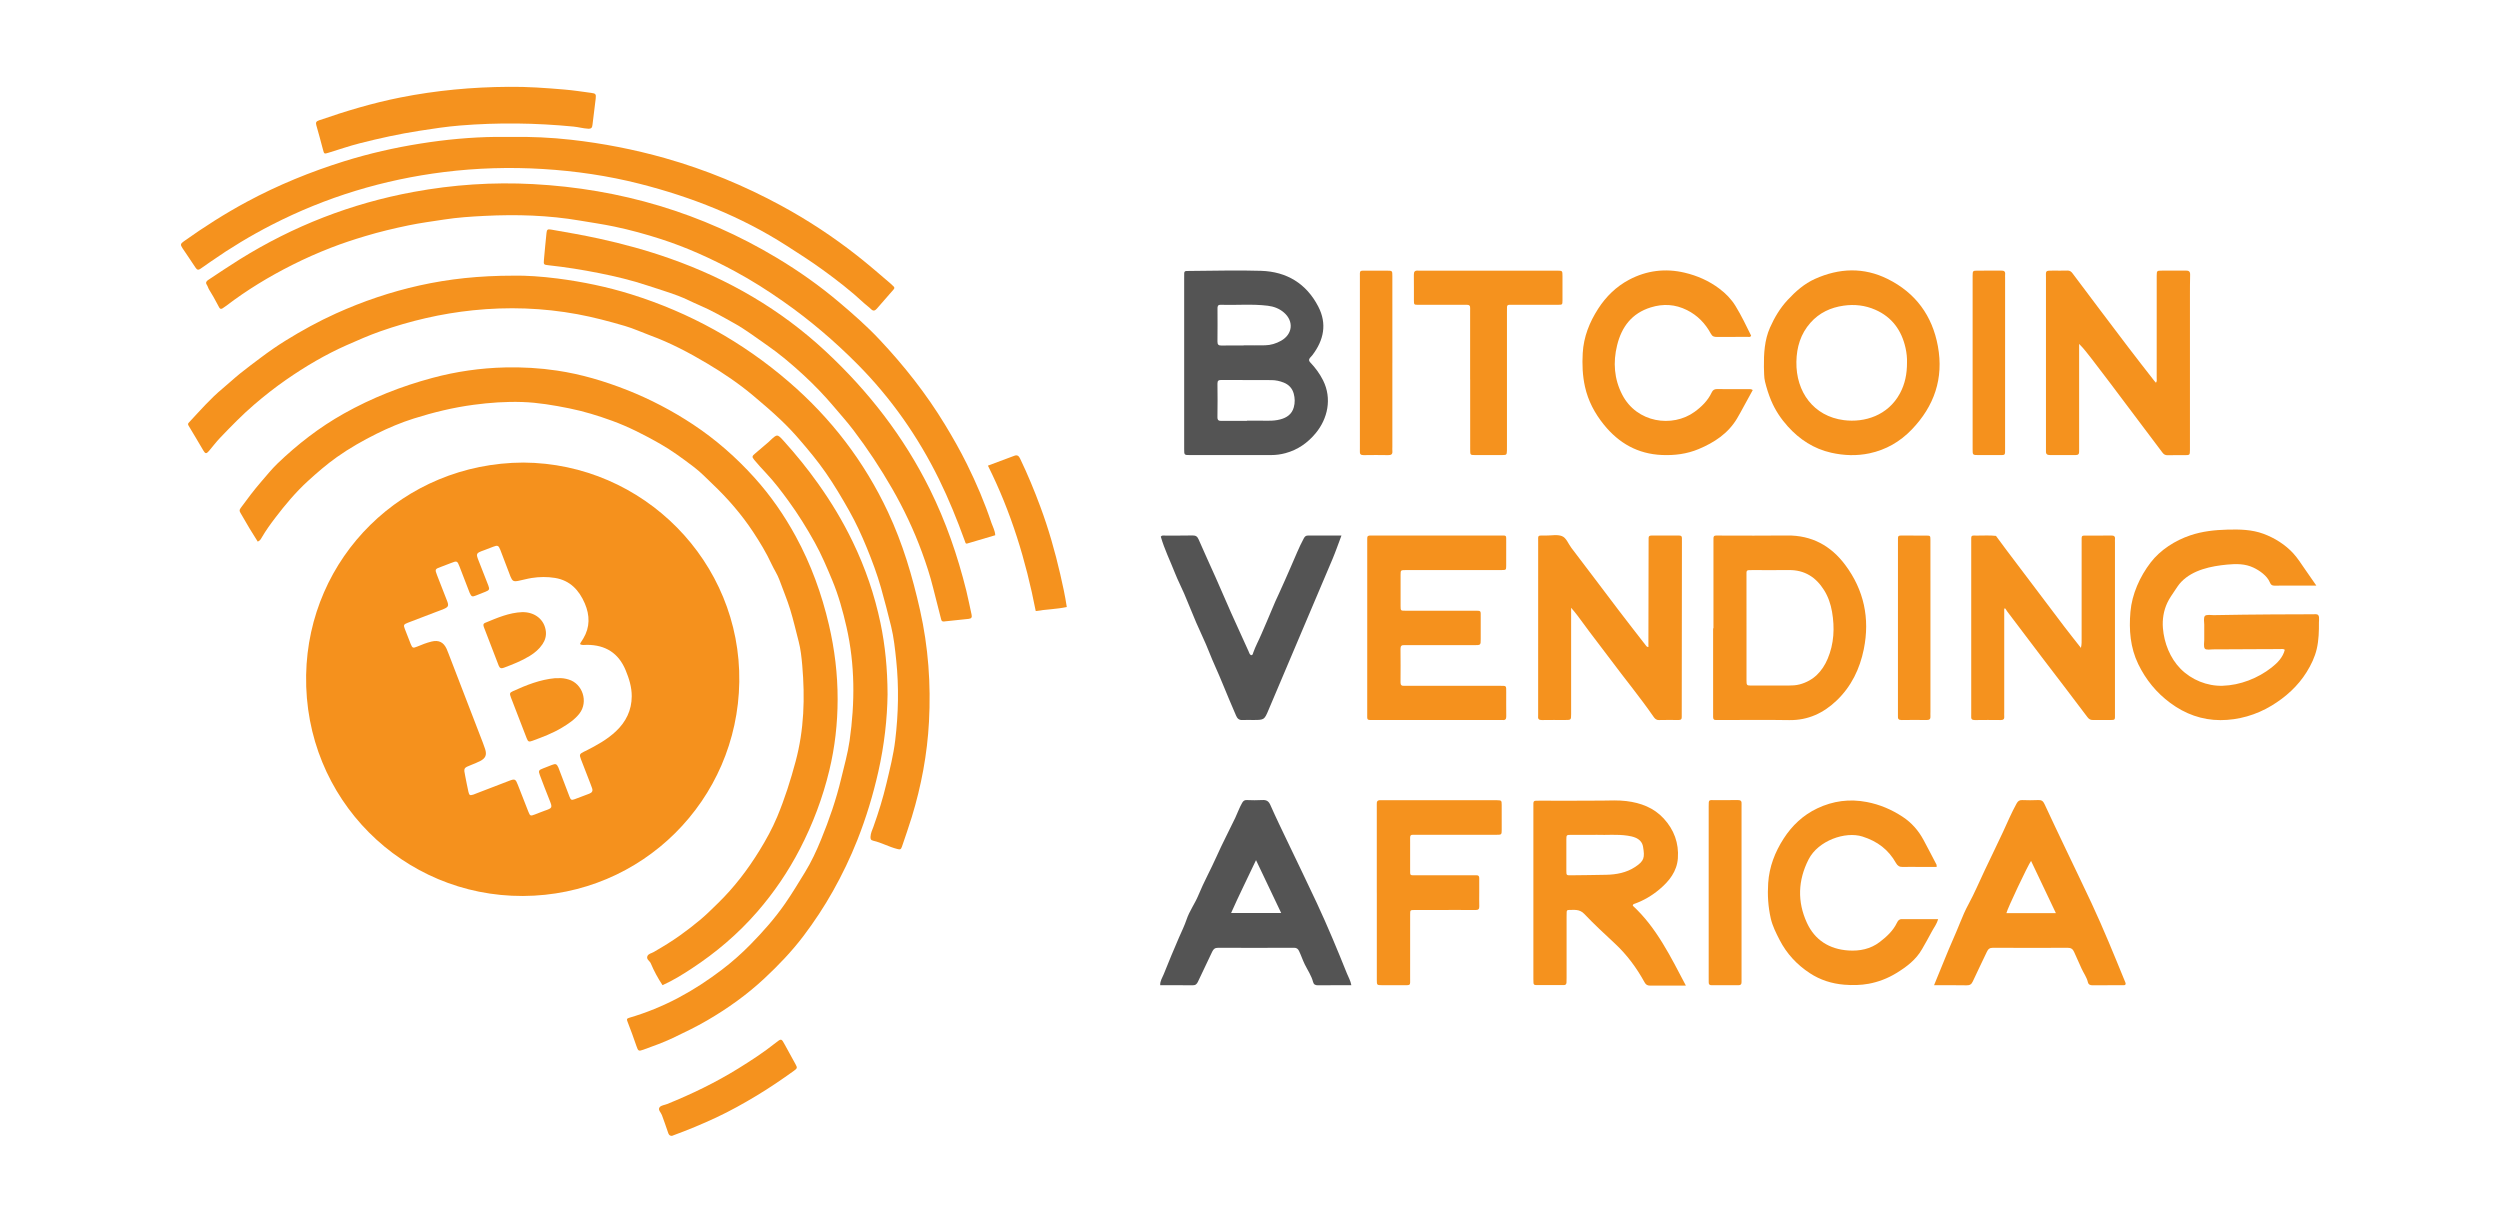 <?xml version="1.0" encoding="utf-8"?>
<!-- Generator: Adobe Illustrator 27.2.0, SVG Export Plug-In . SVG Version: 6.00 Build 0)  -->
<svg version="1.1" id="Layer_1" xmlns="http://www.w3.org/2000/svg" xmlns:xlink="http://www.w3.org/1999/xlink" x="0px" y="0px"
	 viewBox="0 0 1200 588.77" style="enable-background:new 0 0 1200 588.77;" xml:space="preserve">
<style type="text/css">
	
		.st0{clip-path:url(#SVGID_00000007410411322441562710000010776357305127211963_);fill-rule:evenodd;clip-rule:evenodd;fill:#F5911D;}
	
		.st1{clip-path:url(#SVGID_00000007410411322441562710000010776357305127211963_);fill-rule:evenodd;clip-rule:evenodd;fill:#F5921E;}
	
		.st2{clip-path:url(#SVGID_00000007410411322441562710000010776357305127211963_);fill-rule:evenodd;clip-rule:evenodd;fill:#545454;}
</style>
<g>
	<defs>
		<rect id="SVGID_1_" x="48.77" y="22.98" width="1102.46" height="540.91"/>
	</defs>
	<clipPath id="SVGID_00000080904183320910243710000010943526056880977286_">
		<use xlink:href="#SVGID_1_"  style="overflow:visible;"/>
	</clipPath>
	
		<path style="clip-path:url(#SVGID_00000080904183320910243710000010943526056880977286_);fill-rule:evenodd;clip-rule:evenodd;fill:#F5911D;" d="
		M251.2,222.03c57.63,0.33,104.52,47.73,103.66,105.28c-0.85,56.7-46.53,102.52-103.84,102.76c-57.49,0.24-105.1-46.4-104.08-106
		C147.92,267.55,193.44,222.27,251.2,222.03 M278.59,309.32c-0.07-0.27-0.15-0.4-0.12-0.45c0.5-0.81,1.04-1.59,1.53-2.41
		c3.25-5.46,3.14-11.12,0.72-16.79c-2.75-6.42-7.11-11.1-14.35-12.27c-3.7-0.6-7.44-0.55-11.15,0.03c-2.16,0.34-4.28,0.96-6.43,1.38
		c-2.26,0.45-2.86,0.1-3.74-2.02c-0.18-0.44-0.34-0.89-0.51-1.34c-1.46-3.84-2.89-7.69-4.39-11.52c-0.85-2.16-1.3-2.31-3.46-1.48
		c-1.43,0.54-2.84,1.12-4.28,1.64c-4.04,1.45-4.07,1.54-2.51,5.46c1.52,3.82,3.03,7.64,4.49,11.48c0.71,1.86,0.47,2.27-1.38,3.01
		c-1.5,0.61-3.02,1.2-4.53,1.8c-1.86,0.74-2.18,0.61-3.04-1.27c-0.2-0.44-0.34-0.89-0.52-1.34c-1.44-3.74-2.88-7.49-4.33-11.23
		c-1.11-2.86-1.25-2.89-4.19-1.72c-1.59,0.64-3.2,1.25-4.81,1.84c-2.86,1.04-2.91,1.13-1.75,4.12c1.59,4.1,3.21,8.18,4.79,12.28
		c0.85,2.2,0.58,2.84-1.57,3.77c-1.23,0.53-2.49,0.96-3.74,1.44c-4.55,1.74-9.11,3.45-13.65,5.22c-1.95,0.76-2.06,1.08-1.34,2.98
		c0.92,2.41,1.84,4.82,2.81,7.21c0.8,1.93,1.08,2.05,3,1.27c2.3-0.95,4.6-1.89,7.02-2.47c3.43-0.82,5.71,0.28,7.21,3.5
		c0.32,0.69,0.59,1.41,0.86,2.13c5.12,13.28,10.24,26.56,15.35,39.85c0.79,2.05,1.62,4.09,2.29,6.18c0.88,2.76,0.19,4.37-2.37,5.68
		c-1.36,0.7-2.78,1.28-4.2,1.84c-3.8,1.5-3.8,1.48-3,5.38c0.52,2.53,0.96,5.07,1.54,7.58c0.39,1.7,0.75,1.84,2.42,1.31
		c0.55-0.17,1.06-0.43,1.6-0.63c5.17-1.99,10.34-3.98,15.51-5.96c2.78-1.06,3.1-0.9,4.2,1.93c1.66,4.27,3.31,8.55,5.01,12.81
		c0.86,2.17,1.03,2.22,3.13,1.42c1.52-0.57,3.01-1.21,4.55-1.75c4.02-1.41,4.01-1.4,2.39-5.46c-1.55-3.91-3.09-7.82-4.55-11.77
		c-0.75-2.01-0.49-2.37,1.56-3.14c1.43-0.54,2.84-1.12,4.26-1.67c1.82-0.7,2.29-0.52,3.11,1.26c0.24,0.52,0.41,1.07,0.61,1.61
		c1.56,4.11,3.1,8.23,4.7,12.32c0.65,1.68,0.98,1.81,2.55,1.24c2.33-0.85,4.64-1.76,6.96-2.63c1.28-0.48,1.86-1.29,1.33-2.67
		c-0.27-0.71-0.51-1.44-0.79-2.15c-1.51-3.92-3.07-7.83-4.56-11.76c-0.82-2.17-0.65-2.51,1.43-3.56c0.34-0.17,0.7-0.31,1.04-0.48
		c5.12-2.62,10.16-5.37,14.37-9.35c4.8-4.54,7.52-10.06,7.56-16.76c0.02-4.39-1.25-8.46-2.9-12.47c-3.43-8.3-9.69-12.21-18.55-12.24
		C280.72,309.54,279.58,309.77,278.59,309.32"/>
	
		<path style="clip-path:url(#SVGID_00000080904183320910243710000010943526056880977286_);fill-rule:evenodd;clip-rule:evenodd;fill:#F5921E;" d="
		M123.72,259.98c-1.3-2.08-2.61-4.11-3.85-6.18c-1.5-2.5-2.91-5.05-4.41-7.55c-0.53-0.87-0.67-1.4,0.06-2.4
		c3.18-4.34,6.38-8.62,9.91-12.69c2.56-2.94,4.99-6,7.8-8.7c9.64-9.25,20.13-17.38,31.81-23.93c13.43-7.54,27.64-13.14,42.48-17.12
		c11.44-3.08,23.09-4.76,34.97-5.04c8.34-0.19,16.63,0.28,24.87,1.51c11.56,1.72,22.71,5.03,33.56,9.31
		c11.15,4.4,21.73,9.94,31.74,16.55c10.96,7.25,20.77,15.87,29.54,25.61c7.71,8.57,14.26,18,19.79,28.17
		c7.3,13.42,12.44,27.57,15.9,42.42c2.75,11.79,4.19,23.72,4.17,35.8c-0.02,11.48-1.28,22.83-3.99,34.05
		c-3.18,13.18-7.92,25.73-14.12,37.72c-5.6,10.83-12.41,20.86-20.43,30.1c-9.2,10.59-19.75,19.57-31.43,27.24
		c-4.51,2.96-9.1,5.81-14.08,8.04c-2.25-3.39-4.12-6.87-5.65-10.5c-0.5-1.18-2.22-1.87-1.62-3.41c0.48-1.22,1.97-1.38,2.99-1.98
		c4.36-2.52,8.65-5.11,12.74-8.05c3.32-2.39,6.57-4.86,9.71-7.5c2.98-2.52,5.73-5.27,8.51-7.98c7.71-7.52,14.21-16.04,19.83-25.17
		c3.19-5.18,6.15-10.54,8.53-16.23c3.62-8.68,6.43-17.56,8.86-26.64c4.07-15.18,4.51-30.52,3.17-46c-0.34-3.9-0.76-7.85-1.75-11.62
		c-1.33-5.1-2.5-10.24-4.05-15.29c-1.49-4.82-3.45-9.43-5.16-14.15c-0.96-2.64-2.58-5.02-3.77-7.59c-2.5-5.4-5.57-10.47-8.84-15.43
		c-5.62-8.52-12.27-16.15-19.66-23.17c-2.82-2.68-5.52-5.53-8.6-7.87c-5.33-4.05-10.71-8.05-16.55-11.37
		c-7.38-4.18-14.94-8.07-22.88-10.96c-6.7-2.44-13.55-4.56-20.62-5.98c-7.45-1.49-14.89-2.78-22.49-3.03
		c-7.83-0.26-15.57,0.29-23.37,1.33c-9.81,1.3-19.32,3.63-28.69,6.58c-6.12,1.93-12.06,4.43-17.84,7.3
		c-6.64,3.3-13.04,6.94-19.09,11.22c-4.91,3.48-9.42,7.4-13.86,11.44c-5.87,5.35-10.9,11.38-15.69,17.65
		c-2.3,3.01-4.53,6.09-6.44,9.37C125.26,258.67,124.86,259.52,123.72,259.98"/>
	
		<path style="clip-path:url(#SVGID_00000080904183320910243710000010943526056880977286_);fill-rule:evenodd;clip-rule:evenodd;fill:#F5921E;" d="
		M246.57,132.32c5.71-0.13,13.44,0.38,21.11,1.37c11.93,1.55,23.68,3.96,35.2,7.55c28.16,8.79,53.42,22.79,75.76,42.03
		c20.28,17.46,36.22,38.26,47.6,62.52c7.07,15.06,11.74,30.88,15.38,47.08c3.97,17.68,5.26,35.54,4.29,53.57
		c-0.83,15.57-3.69,30.81-8.25,45.73c-1.47,4.81-3.15,9.53-4.75,14.29c-0.48,1.41-0.99,1.36-2.26,1.04
		c-3.93-0.99-7.49-3.03-11.42-3.93c-1.28-0.29-1.44-0.84-1.39-1.93c0.08-1.74,0.84-3.26,1.41-4.82c2.45-6.82,4.57-13.72,6.25-20.78
		c1.63-6.84,3.36-13.65,4.2-20.66c1.53-12.77,1.82-25.55,0.49-38.35c-0.57-5.52-1.15-11.05-2.47-16.44
		c-1.53-6.19-3.12-12.38-4.86-18.52c-1.87-6.56-4.25-12.92-6.82-19.19c-2.45-5.98-5.15-11.87-8.34-17.54
		c-3.56-6.33-7.25-12.55-11.39-18.51c-3.89-5.61-8.26-10.83-12.71-16c-2.8-3.26-5.76-6.35-8.86-9.3
		c-4.26-4.05-8.73-7.87-13.23-11.65c-6.88-5.77-14.29-10.78-21.96-15.35c-8.77-5.23-17.82-10-27.48-13.54
		c-4.05-1.49-8-3.33-12.15-4.54c-7.5-2.19-15.06-4.21-22.76-5.63c-16.63-3.06-33.34-3.62-50.17-1.88
		c-15.21,1.58-29.96,5.02-44.36,10.07c-5.53,1.94-10.88,4.3-16.24,6.67c-10.26,4.55-19.85,10.22-29.04,16.6
		c-5.32,3.69-10.39,7.68-15.31,11.9c-5.82,4.99-11.13,10.48-16.42,16c-1.91,1.99-3.56,4.22-5.35,6.32c-1.22,1.42-1.74,1.35-2.7-0.3
		c-2.34-3.97-4.66-7.94-7.05-11.87c-0.39-0.64-0.33-0.99,0.11-1.47c5.27-5.64,10.31-11.48,16.29-16.44c2.82-2.34,5.5-4.87,8.37-7.18
		c3.21-2.58,6.51-5.02,9.79-7.49c3.88-2.92,7.85-5.7,11.96-8.24c7.8-4.83,15.82-9.25,24.21-13.04c12.93-5.84,26.26-10.37,40.1-13.45
		C215.55,133.87,229.94,132.32,246.57,132.32"/>
	
		<path style="clip-path:url(#SVGID_00000080904183320910243710000010943526056880977286_);fill-rule:evenodd;clip-rule:evenodd;fill:#F5921E;" d="
		M477.72,256.91c-4.6,1.35-8.97,2.62-13.32,3.94c-0.62,0.19-0.86,0.05-1.04-0.48c-0.12-0.36-0.25-0.72-0.38-1.08
		c-3.62-9.94-7.57-19.71-12.24-29.23c-10.09-20.51-23.02-38.96-39.1-55.18c-11-11.09-22.86-21.21-35.67-30.18
		c-7.48-5.25-15.19-10.15-23.24-14.49c-11.34-6.11-23.04-11.43-35.29-15.39c-7.4-2.39-14.91-4.46-22.54-6.06
		c-5.46-1.15-10.99-1.93-16.5-2.87c-15.21-2.6-30.49-3.03-45.84-2.26c-6.49,0.32-12.99,0.75-19.42,1.75
		c-5.67,0.88-11.36,1.62-16.98,2.78c-7.05,1.46-14.03,3.12-20.92,5.2c-5.53,1.66-11.01,3.45-16.39,5.55
		c-6.33,2.47-12.54,5.21-18.61,8.27c-11.11,5.6-21.73,12.02-31.62,19.59c-0.08,0.06-0.16,0.11-0.24,0.16
		c-2.65,1.94-2.58,1.91-4.09-1.06c-1.19-2.34-2.54-4.62-3.92-6.86c-0.46-0.75-0.63-1.6-1.1-2.3c-0.78-1.14-0.09-1.83,0.71-2.36
		c5.01-3.32,10-6.68,15.1-9.86c25.76-16.03,53.52-26.86,83.39-32.36c19-3.5,38.15-4.79,57.4-3.76
		c41.87,2.23,81.01,13.8,117.04,35.42c10.52,6.31,20.53,13.38,29.92,21.32c6.71,5.68,13.3,11.46,19.32,17.87
		c11.83,12.57,22.47,26.06,31.44,40.84c3.75,6.17,7.31,12.44,10.51,18.9c4.55,9.18,8.56,18.59,11.81,28.31
		C476.55,252.92,477.6,254.66,477.72,256.91"/>
	
		<path style="clip-path:url(#SVGID_00000080904183320910243710000010943526056880977286_);fill-rule:evenodd;clip-rule:evenodd;fill:#F5921E;" d="
		M426.03,333.25c-0.14,11.74-1.58,24.49-4.43,37.13c-2.53,11.22-5.85,22.16-10.07,32.83c-3.35,8.46-7.29,16.65-11.76,24.6
		c-4.2,7.47-8.9,14.58-14.06,21.41c-5.61,7.42-12.02,14.09-18.79,20.42c-8.36,7.8-17.62,14.42-27.51,20.17
		c-5.34,3.11-10.89,5.78-16.46,8.43c-4.61,2.19-9.42,3.9-14.21,5.64c-2.22,0.81-2.44,0.55-3.22-1.7c-1.38-3.93-2.74-7.87-4.29-11.73
		c-0.5-1.24-0.4-1.56,0.89-1.94c8.17-2.4,16.02-5.61,23.56-9.6c7.34-3.89,14.24-8.43,20.85-13.46c4.83-3.68,9.37-7.7,13.61-12.01
		c6.04-6.15,11.76-12.58,16.7-19.71c3.39-4.89,6.42-9.96,9.53-15.01c3.08-5,5.53-10.31,7.73-15.69c3.91-9.53,7.27-19.26,9.67-29.33
		c1.44-6.05,3.16-12.02,4.04-18.19c2.6-18.24,2.61-36.45-1.47-54.46c-1.74-7.66-3.85-15.3-6.89-22.6
		c-2.56-6.14-5.14-12.25-8.39-18.1c-3.8-6.85-7.92-13.48-12.52-19.8c-3.39-4.65-6.86-9.25-10.82-13.45c-1.96-2.08-3.9-4.2-5.72-6.4
		c-1.17-1.42-0.99-1.81,0.4-2.97c2.24-1.87,4.44-3.78,6.65-5.68c0.22-0.19,0.41-0.4,0.62-0.6c3.36-3.15,3.43-3.22,6.49,0.17
		c5.87,6.5,11.39,13.29,16.47,20.43c6.36,8.91,11.98,18.24,16.73,28.11c5.99,12.43,10.44,25.36,13.27,38.89
		C424.91,309.98,425.97,320.95,426.03,333.25"/>
	
		<path style="clip-path:url(#SVGID_00000080904183320910243710000010943526056880977286_);fill-rule:evenodd;clip-rule:evenodd;fill:#F5921E;" d="
		M245.19,65.73c9.67-0.16,19.32,0.27,28.92,1.35c15.27,1.72,30.3,4.64,45.11,8.83c19.49,5.52,38.08,13.2,55.84,22.85
		c12.79,6.94,24.91,14.94,36.37,23.94c5.47,4.3,10.71,8.85,15.99,13.37c0.51,0.43,0.98,0.91,1.46,1.37
		c0.49,0.46,0.57,0.91,0.08,1.46c-2.71,3.08-5.4,6.17-8.08,9.26c-0.91,1.05-1.76,1.28-2.86,0.16c-0.99-1.01-2.21-1.8-3.24-2.77
		c-6.32-5.9-13.15-11.17-20.15-16.24c-5.58-4.04-11.38-7.74-17.18-11.46c-21.78-13.95-45.49-23.29-70.44-29.64
		c-15.22-3.87-30.71-6.13-46.4-7.09c-15.89-0.97-31.74-0.5-47.52,1.46c-28.99,3.61-56.57,11.97-82.6,25.31
		c-10.14,5.2-19.87,11.07-29.21,17.59c-1.64,1.14-3.29,2.27-4.92,3.43c-1.01,0.73-1.71,0.81-2.5-0.44c-2.02-3.18-4.25-6.23-6.3-9.39
		c-1.08-1.65-0.92-2.12,0.68-3.25c9.71-6.91,19.73-13.31,30.23-18.96c14.96-8.05,30.6-14.43,46.8-19.49
		c11.98-3.73,24.17-6.51,36.54-8.47c11.99-1.91,24.06-3.07,36.23-3.2C240.41,65.71,242.8,65.73,245.19,65.73"/>
	
		<path style="clip-path:url(#SVGID_00000080904183320910243710000010943526056880977286_);fill-rule:evenodd;clip-rule:evenodd;fill:#F5921E;" d="
		M453.72,298.24c-1.7,0.36-1.84-0.4-2.07-1.34c-1.2-4.88-2.5-9.74-3.72-14.62c-1.45-5.86-3.33-11.61-5.4-17.24
		c-3.88-10.59-8.7-20.76-14.34-30.58c-5.59-9.73-11.75-19.03-18.52-27.95c-3-3.95-6.32-7.64-9.52-11.43
		c-4.52-5.35-9.35-10.35-14.47-15.07c-5.66-5.21-11.49-10.18-17.87-14.57c-4.99-3.43-9.8-7.14-15.09-10.1
		c-5.6-3.14-11.15-6.34-17.1-8.87c-3.38-1.43-6.68-3.21-10.14-4.5c-4.88-1.82-9.87-3.32-14.81-4.96c-7.52-2.5-15.21-4.34-22.98-5.89
		c-8.07-1.61-16.18-2.91-24.36-3.79c-2.36-0.26-2.44-0.32-2.24-2.64c0.36-4.29,0.8-8.57,1.23-12.86c0.17-1.65,0.55-1.93,2.23-1.63
		c7.65,1.34,15.3,2.65,22.9,4.31c11.59,2.53,23,5.65,34.17,9.59c27.93,9.85,53.1,24.4,74.82,44.66
		c20.48,19.09,37.4,40.89,49.87,66.05c7.72,15.59,13.35,31.91,17.53,48.76c0.94,3.78,1.64,7.61,2.51,11.4
		c0.31,1.32-0.03,1.96-1.43,2.09C461.02,297.44,457.12,297.88,453.72,298.24"/>
	
		<path style="clip-path:url(#SVGID_00000080904183320910243710000010943526056880977286_);fill-rule:evenodd;clip-rule:evenodd;fill:#F5921E;" d="
		M1111.85,281.1c-4.34,0-8.68-0.02-13.02-0.02c-1.99,0-3.98,0.01-5.97,0.03c-1.81,0.02-2.64,0.12-3.35-1.61
		c-1.27-3.1-4.9-5.65-7.82-7.03c-4.05-1.91-8.25-1.88-12.62-1.47c-7.68,0.72-16.44,2.49-22.03,8.27c-1.29,1.33-2.23,2.86-3.26,4.39
		c-1.23,1.84-2.51,3.65-3.46,5.66c-1.79,3.8-2.46,8.01-2.12,12.19c0.57,7.1,3.43,14.4,8.48,19.52c5.21,5.28,12.74,8.36,20.16,8.14
		c8.44-0.25,16.96-3.6,23.57-8.79c2.83-2.23,5.4-4.87,6.29-8.48c-0.72-0.57-1.61-0.34-2.44-0.34c-1.15,0-2.3,0.01-3.44,0.01
		c-2.49,0.01-4.97,0.02-7.46,0.03c-4.78,0.02-9.57,0.05-14.35,0.07c-2.3,0.01-4.59,0.02-6.89,0.03c-0.76,0-3.29,0.45-3.84-0.4
		c-0.64-0.99-0.23-3.11-0.24-4.19c-0.01-2.43-0.01-4.86,0-7.29c0-0.99-0.42-3.26,0.28-4.14c0.67-0.84,3.38-0.4,4.25-0.41
		c9.48-0.16,18.95-0.31,28.43-0.35c4.79-0.02,9.57-0.03,14.35-0.05c2.11-0.01,4.22-0.04,6.33-0.04c1.98,0,1.4,2.51,1.41,3.89
		c0.03,4.26-0.08,8.56-1.04,12.73c-0.92,3.98-2.72,7.71-4.87,11.16c-4.17,6.7-10.03,11.98-16.75,16.06
		c-7.41,4.5-15.95,6.99-24.64,6.99c-8.9-0.01-16.92-2.96-24.03-8.22c-6.68-4.94-11.76-11.16-15.39-18.64
		c-3.85-7.95-4.52-16.44-3.76-25.15c0.73-8.45,4.54-16.92,9.7-23.64c4.69-6.11,11.8-10.6,19.05-13.05
		c5.75-1.94,11.75-2.58,17.79-2.74c5.96-0.15,11.68-0.07,17.35,2.02c5.33,1.98,10.49,5.21,14.32,9.43c2.01,2.21,3.61,4.72,5.3,7.17
		C1108.01,275.59,1109.94,278.34,1111.85,281.1"/>
	
		<path style="clip-path:url(#SVGID_00000080904183320910243710000010943526056880977286_);fill-rule:evenodd;clip-rule:evenodd;fill:#545454;" d="
		M568.4,174.21v-40.76c0-0.76,0.01-1.53,0.02-2.3c0-0.7,0.37-1.05,1.05-1.07c0.48-0.02,0.96-0.02,1.44-0.02
		c11.48-0.05,22.97-0.43,34.44-0.06c12.23,0.39,21.65,6.07,27.38,17.08c4.35,8.35,2.71,16.18-2.82,23.44
		c-0.35,0.45-0.79,0.84-1.15,1.29c-0.6,0.77-0.57,1.39,0.19,2.19c2.43,2.55,4.5,5.35,6.11,8.55c4.43,8.82,2.17,18.49-3.5,25.35
		c-3.84,4.65-8.62,8.02-14.55,9.62c-2.24,0.6-4.49,0.91-6.78,0.91c-13.01,0.03-26.03,0.02-39.05,0.01c-2.76,0-2.78-0.03-2.78-2.89
		C568.4,201.77,568.4,187.99,568.4,174.21 M598.53,202.01v-0.09c3.44,0,6.88-0.03,10.33,0.02c1.93,0.03,3.83-0.14,5.68-0.63
		c3.14-0.82,5.59-2.52,6.49-5.82c0.6-2.16,0.55-4.38-0.03-6.52c-0.69-2.55-2.34-4.35-4.81-5.33c-1.88-0.75-3.86-1.18-5.87-1.19
		c-8.03-0.05-16.07-0.01-24.1-0.06c-1.33-0.01-1.86,0.35-1.84,1.77c0.06,5.35,0.09,10.71-0.01,16.06c-0.03,1.7,0.8,1.82,2.11,1.81
		C590.49,201.98,594.51,202.01,598.53,202.01 M596.95,165.83v-0.07c3.44,0,6.88,0.05,10.31-0.02c2.72-0.06,5.26-0.84,7.64-2.17
		c5.57-3.13,6.24-9.34,1.42-13.53c-2.23-1.94-4.9-2.94-7.8-3.29c-7.52-0.92-15.08-0.21-22.62-0.44c-1.4-0.04-1.51,0.76-1.5,1.83
		c0.02,5.25,0.05,10.51-0.02,15.76c-0.02,1.5,0.48,1.99,1.96,1.96C589.87,165.77,593.41,165.83,596.95,165.83"/>
	
		<path style="clip-path:url(#SVGID_00000080904183320910243710000010943526056880977286_);fill-rule:evenodd;clip-rule:evenodd;fill:#F5921E;" d="
		M783.72,434.72c11.4,10.5,18.11,24.36,25.5,38.36h-5.43c-3.92,0-7.85-0.02-11.77,0.01c-1.27,0.01-2-0.43-2.66-1.63
		c-3.81-6.93-8.46-13.22-14.28-18.63c-4.96-4.61-9.95-9.22-14.6-14.13c-2.34-2.47-4.94-1.9-7.63-1.91
		c-0.57-0.01-0.83,0.41-0.85,0.94c-0.03,0.76-0.04,1.53-0.04,2.3c0,9.76,0,19.52,0,29.27c0,0.77-0.01,1.53-0.04,2.3
		c-0.04,0.78-0.43,1.24-1.26,1.24c-4.5-0.01-8.99-0.01-13.49-0.02c-0.67,0-1.07-0.32-1.1-1.01c-0.03-0.67-0.05-1.34-0.05-2.01
		c0-27.46,0-54.91,0-82.36c0-3.31-0.26-3.11,3.09-3.11c9.95-0.01,19.9,0.07,29.84-0.04c3.92-0.05,7.84-0.25,11.74,0.23
		c6.88,0.84,13.14,3.18,17.92,8.39c4.92,5.35,7.3,11.8,6.77,19.08c-0.47,6.29-4.15,10.93-8.77,14.83
		c-3.56,3.01-7.55,5.38-11.96,6.97C784.32,433.89,783.87,433.91,783.72,434.72 M766.72,400.72c-4.81,0-8.73-0.02-12.64,0.01
		c-2.17,0.02-2.21,0.05-2.23,2.27c-0.04,4.97-0.03,9.94,0,14.91c0.01,2.25,0.05,2.25,2.2,2.23c5.63-0.07,11.27-0.11,16.9-0.24
		c4.94-0.1,9.72-1,13.92-3.76c4.4-2.9,4.67-4.52,3.79-9.75c-0.37-2.15-1.79-3.56-3.77-4.36c-1.15-0.46-2.36-0.71-3.6-0.9
		C776.16,400.35,770.98,400.92,766.72,400.72"/>
	
		<path style="clip-path:url(#SVGID_00000080904183320910243710000010943526056880977286_);fill-rule:evenodd;clip-rule:evenodd;fill:#F5921E;" d="
		M754.14,291.74v3.69v45.92c0,0.48,0,0.96,0,1.43c-0.02,2.8-0.02,2.81-2.82,2.81c-3.73,0.01-7.46-0.04-11.19,0.03
		c-1.33,0.02-1.99-0.38-1.83-1.79c0.05-0.47,0.01-0.95,0.01-1.43c0-27.36-0.01-54.72,0.01-82.08c0-3.67-0.4-3.21,3.16-3.26
		c0.19,0,0.39,0,0.58,0c2.58,0.03,5.42-0.61,7.67,0.27c2.12,0.83,3.05,3.7,4.53,5.64c7.62,9.96,15.13,20.01,22.72,29.99
		c4.31,5.68,8.72,11.29,13.09,16.93c0.22,0.29,0.39,0.65,1.17,0.68c0-0.79,0-1.6,0-2.41c0.03-15.97,0.06-31.95,0.09-47.92
		c0-0.67,0.02-1.34,0.01-2.01c-0.01-0.86,0.46-1.16,1.26-1.16c4.5,0.01,8.99,0.01,13.49,0c0.81,0,1.25,0.33,1.23,1.18
		c-0.01,0.67,0.01,1.34,0.01,2.01c-0.03,27.45-0.06,54.91-0.09,82.36c0,0.48-0.03,0.96,0,1.43c0.08,1.08-0.38,1.57-1.49,1.55
		c-3.15-0.03-6.31-0.06-9.47,0.02c-1.27,0.03-1.96-0.7-2.55-1.55c-6.49-9.4-13.77-18.2-20.57-27.36
		c-4.49-6.05-9.19-11.96-13.61-18.07C757.98,296.49,756.38,294.3,754.14,291.74"/>
	
		<path style="clip-path:url(#SVGID_00000080904183320910243710000010943526056880977286_);fill-rule:evenodd;clip-rule:evenodd;fill:#F5921E;" d="
		M962.03,292.12v2.77v46.81c0,0.76-0.05,1.53,0,2.3c0.09,1.29-0.57,1.63-1.74,1.62c-4.11-0.04-8.23-0.06-12.35,0.01
		c-1.42,0.02-1.9-0.53-1.76-1.86c0.05-0.47,0.01-0.96,0.01-1.44c0-27.37-0.01-54.74,0-82.12c0-3.48-0.33-3.16,3-3.13
		c2.96,0.02,5.92-0.2,8.88,0.15c1.7,2.3,3.38,4.6,5.09,6.88c9.22,12.22,18.43,24.44,27.67,36.63c2.53,3.33,5.15,6.59,8.01,10.25
		c0.42-1.75,0.34-3.13,0.34-4.5c0.01-15.41,0-30.82,0.01-46.23c0-3.56-0.36-3.17,3.26-3.18c3.63-0.02,7.27,0.04,10.91-0.03
		c1.34-0.02,2,0.37,1.83,1.78c-0.06,0.47-0.01,0.96-0.01,1.43c0,27.38,0,54.75,0,82.12c0,3.5,0.38,3.21-3.25,3.22
		c-2.39,0.01-4.79-0.02-7.18,0.01c-1.19,0.01-1.95-0.26-2.8-1.4c-6.89-9.23-13.94-18.34-20.92-27.5
		c-5.89-7.73-11.74-15.49-17.59-23.24c-0.33-0.44-0.61-0.92-0.91-1.39C962.38,292.09,962.2,292.11,962.03,292.12"/>
	
		<path style="clip-path:url(#SVGID_00000080904183320910243710000010943526056880977286_);fill-rule:evenodd;clip-rule:evenodd;fill:#F5921E;" d="
		M997.98,165.08v3.12c0,15.41,0,30.81,0,46.21c0,0.76-0.03,1.53,0,2.29c0.06,1.18-0.4,1.74-1.65,1.73c-4.12-0.04-8.23-0.03-12.34,0
		c-1.28,0.01-2.01-0.43-1.93-1.82c0.03-0.57,0-1.15,0-1.72c0-27.17-0.01-54.35,0-81.52c0-3.41-0.49-3.49,3.37-3.48
		c2.29,0.01,4.59,0.05,6.89-0.02c1.18-0.04,1.84,0.44,2.54,1.39c8.76,11.71,17.57,23.39,26.41,35.04
		c4.19,5.53,8.49,10.99,12.75,16.47c0.23,0.3,0.49,0.56,0.84,0.96c0.57-0.77,0.35-1.54,0.35-2.23c0.01-15.79,0.01-31.58,0.01-47.36
		c0-0.58,0-1.15,0-1.72c0.04-2.48,0.04-2.5,2.54-2.52c3.83-0.02,7.66,0.03,11.48-0.02c1.44-0.02,2.06,0.48,2.02,1.99
		c-0.09,3.44-0.09,6.89-0.09,10.33c-0.01,24.02,0,48.03,0,72.05c0,0.57,0.01,1.15,0,1.72c-0.04,2.48-0.04,2.49-2.55,2.51
		c-2.68,0.01-5.36-0.06-8.04,0.03c-1.17,0.04-1.9-0.31-2.61-1.27c-5.58-7.48-11.21-14.92-16.84-22.38
		c-5.79-7.67-11.51-15.4-17.41-22.99C1001.93,169.6,1000.2,167.27,997.98,165.08"/>
	
		<path style="clip-path:url(#SVGID_00000080904183320910243710000010943526056880977286_);fill-rule:evenodd;clip-rule:evenodd;fill:#F5921E;" d="
		M822.46,301.59v-41.6c0-0.57,0.01-1.14,0.01-1.72c0-0.82,0.38-1.23,1.23-1.2c0.67,0.02,1.34,0,2,0c10.72,0,21.43,0.11,32.14-0.03
		c11.78-0.15,20.98,4.92,27.83,14.07c9.03,12.06,11.96,25.73,8.95,40.53c-1.91,9.42-5.98,17.84-12.98,24.56
		c-6.34,6.07-13.78,9.59-22.83,9.45c-10.99-0.18-22-0.04-33-0.04c-0.67,0-1.34-0.03-2.01,0c-1.11,0.06-1.56-0.46-1.5-1.54
		c0.04-0.67,0-1.34,0-2.01v-40.46H822.46z M838.32,301.35c0,8.33-0.01,16.65,0,24.98c0.01,2.71,0.03,2.74,2.61,2.74
		c5.84,0.02,11.67,0.03,17.51-0.01c1.81-0.01,3.62-0.08,5.4-0.55c6.63-1.78,10.87-6.22,13.45-12.32c3.06-7.25,3.41-14.83,2.09-22.53
		c-0.64-3.71-1.84-7.23-3.85-10.43c-3.89-6.19-9.34-9.68-16.84-9.6c-5.84,0.06-11.67,0.01-17.51,0.01c-3.21,0-2.86-0.08-2.87,3.03
		C838.32,284.89,838.32,293.12,838.32,301.35"/>
	
		<path style="clip-path:url(#SVGID_00000080904183320910243710000010943526056880977286_);fill-rule:evenodd;clip-rule:evenodd;fill:#F5911D;" d="
		M656.27,301.28v-40.77c0-0.67,0.04-1.34,0-2.01c-0.08-1.17,0.52-1.51,1.57-1.44c0.57,0.03,1.15,0,1.72,0c20.1,0,40.2-0.01,60.3,0
		c3.45,0,3.11-0.4,3.12,3.02c0.02,3.83,0.03,7.65-0.01,11.48c-0.02,2-0.06,2.05-2.11,2.06c-7.27,0.02-14.55,0.01-21.82,0.01
		c-8.13,0-16.27-0.01-24.4,0.01c-2.32,0.01-2.35,0.04-2.36,2.36c-0.02,4.98-0.02,9.95,0,14.93c0.01,2.17,0.05,2.21,2.24,2.21
		c11.01,0.01,22.02,0,33.02,0.01c3.6,0,3.18-0.22,3.2,3.28c0.02,3.45,0.01,6.89,0,10.34c0,2.88-0.01,2.89-3.02,2.9
		c-10.53,0-21.06,0-31.58,0c-0.67,0-1.34,0.04-2.01-0.01c-1.29-0.09-1.91,0.32-1.89,1.77c0.06,5.36,0.05,10.72,0.01,16.08
		c-0.01,1.23,0.44,1.76,1.67,1.68c0.67-0.04,1.34,0,2.01,0c14.64,0,29.29,0,43.93,0c3.36,0,3.11-0.21,3.12,3.09
		c0.01,3.83-0.04,7.66,0.02,11.49c0.02,1.33-0.36,2-1.78,1.83c-0.47-0.05-0.96,0-1.44,0c-20.1,0-40.2,0-60.3,0
		c-3.61,0-3.21,0.26-3.22-3.25C656.26,328.65,656.27,314.96,656.27,301.28"/>
	
		<path style="clip-path:url(#SVGID_00000080904183320910243710000010943526056880977286_);fill-rule:evenodd;clip-rule:evenodd;fill:#545454;" d="
		M648.65,472.91c-5.52,0-10.78-0.03-16.04,0.03c-1.25,0.02-2.03-0.4-2.33-1.58c-0.79-3.05-2.59-5.63-3.96-8.4
		c-1.05-2.12-1.76-4.37-2.79-6.49c-0.5-1.03-1.13-1.55-2.41-1.54c-12.15,0.06-24.29,0.05-36.44,0.01c-1.47-0.01-2.23,0.58-2.82,1.86
		c-2.24,4.81-4.58,9.57-6.82,14.37c-0.54,1.15-1.14,1.79-2.55,1.77c-5.16-0.08-10.32-0.03-15.59-0.03
		c-0.11-2.06,1.03-3.61,1.69-5.28c2.36-5.89,4.77-11.75,7.3-17.56c1.28-2.92,2.68-5.77,3.7-8.79c1.39-4.09,4-7.59,5.63-11.56
		c2.61-6.36,5.96-12.37,8.75-18.64c2.79-6.28,6.02-12.35,8.97-18.56c1.12-2.37,1.97-4.87,3.3-7.16c0.52-0.91,1.08-1.38,2.2-1.33
		c2.48,0.09,4.98,0.14,7.46-0.01c1.98-0.12,3.04,0.48,3.89,2.41c2.71,6.15,5.66,12.19,8.56,18.26c4.57,9.58,9.23,19.12,13.72,28.75
		c5.19,11.14,9.91,22.48,14.48,33.89C647.24,469.08,648.26,470.69,648.65,472.91 M602.89,412.86c-4.17,8.88-8.25,16.99-11.96,25.38
		h24.04C610.95,429.8,607.07,421.65,602.89,412.86"/>
	
		<path style="clip-path:url(#SVGID_00000080904183320910243710000010943526056880977286_);fill-rule:evenodd;clip-rule:evenodd;fill:#F5921E;" d="
		M928.34,472.91c1.85-4.52,3.55-8.55,5.16-12.61c2.34-5.9,5.04-11.65,7.39-17.54c1.17-2.95,2.46-5.92,3.98-8.71
		c2.88-5.3,5.21-10.86,7.79-16.29c2.9-6.11,5.87-12.2,8.74-18.33c2.14-4.59,4.09-9.29,6.56-13.74c0.66-1.18,1.32-1.68,2.64-1.65
		c2.58,0.08,5.17,0.13,7.75-0.01c1.59-0.09,2.35,0.48,3.01,1.91c3.38,7.32,6.87,14.59,10.33,21.87c4.07,8.57,8.23,17.09,12.24,25.69
		c5.81,12.44,10.96,25.17,16.16,37.87c0.15,0.36,0.32,0.7,0.15,1.06c-0.06,0.41-0.4,0.45-0.66,0.45c-5.07,0.02-10.14,0-15.21,0.06
		c-1.12,0.01-1.94-0.41-2.16-1.4c-0.55-2.45-2.07-4.42-3.07-6.64c-1.19-2.66-2.42-5.31-3.58-7.98c-0.6-1.37-1.46-1.99-3.06-1.98
		c-11.96,0.06-23.92,0.06-35.87-0.01c-1.62-0.01-2.34,0.64-2.97,2.01c-2.19,4.73-4.56,9.38-6.71,14.13
		c-0.66,1.45-1.47,1.91-3.01,1.88C938.88,472.85,933.82,472.91,928.34,472.91 M963.07,438.29h23.75
		c-4.05-8.52-7.94-16.72-11.91-25.06C973.19,415.7,963.61,436,963.07,438.29"/>
	
		<path style="clip-path:url(#SVGID_00000080904183320910243710000010943526056880977286_);fill-rule:evenodd;clip-rule:evenodd;fill:#F5921E;" d="
		M846.68,176.16c-0.07-6.46,0.28-12.93,2.91-18.89c2.13-4.8,4.78-9.31,8.47-13.28c3.87-4.16,8.03-7.83,13.16-10.13
		c11.57-5.18,23.31-5.69,34.88,0.06c13.42,6.68,21.41,17.63,24.09,32.28c2.83,15.44-1.74,28.72-12.53,39.96
		c-5.62,5.85-12.38,9.75-20.3,11.44c-6.13,1.3-12.28,1.09-18.42-0.3c-8.34-1.89-15.13-6.35-20.76-12.58
		c-3.33-3.69-6.08-7.8-8.05-12.5c-1.23-2.94-2.16-5.93-2.91-8.97C846.64,180.99,846.83,178.53,846.68,176.16 M915.36,173.96
		c0.08-2.03-0.16-4.5-0.7-6.93c-1.89-8.45-6.48-14.84-14.54-18.36c-4.82-2.11-9.89-2.7-15.14-1.96c-6.29,0.89-11.71,3.42-15.95,8.2
		c-4.73,5.33-6.64,11.72-6.76,18.73c-0.25,14.53,8.29,26.17,22.78,28.03c9.9,1.27,21.22-2.19,26.95-12.89
		C914.39,184.31,915.39,179.49,915.36,173.96"/>
	
		<path style="clip-path:url(#SVGID_00000080904183320910243710000010943526056880977286_);fill-rule:evenodd;clip-rule:evenodd;fill:#F5921E;" d="
		M930.29,441.19c-0.69,2.51-2.06,4.12-3.01,5.94c-1.49,2.86-3.1,5.65-4.7,8.45c-2.92,5.14-7.48,8.55-12.4,11.55
		c-4.08,2.49-8.57,4.21-13.19,5.07c-3.79,0.7-7.75,0.77-11.7,0.46c-6.06-0.49-11.64-2.29-16.64-5.58
		c-6.12-4.03-11.03-9.29-14.43-15.89c-1.72-3.34-3.43-6.72-4.26-10.37c-1.26-5.57-1.62-11.25-1.23-16.99
		c0.53-7.82,3.25-14.84,7.43-21.32c4.04-6.26,9.34-11.27,16.13-14.49c7.57-3.59,15.45-4.65,23.78-3.05
		c6.28,1.21,11.94,3.63,17.22,7.11c4.3,2.83,7.58,6.6,10.01,11.11c2.12,3.93,4.16,7.89,6.22,11.84c0.11,0.22,0.04,0.54,0.07,1.09
		h-9.15c-2.39,0-4.78-0.05-7.17,0.02c-1.51,0.04-2.44-0.54-3.19-1.87c-3.62-6.43-8.85-10.43-16.1-12.73
		c-8.24-2.61-21.22,1.94-25.83,10.92c-5.18,10.1-5.49,20.42-0.81,30.55c3.78,8.2,10.7,12.6,19.85,13.22
		c5.48,0.37,10.68-0.71,15.02-4.02c3.27-2.5,6.43-5.36,8.29-9.22c0.51-1.05,1.07-1.81,2.28-1.81
		C918.52,441.18,924.25,441.19,930.29,441.19"/>
	
		<path style="clip-path:url(#SVGID_00000080904183320910243710000010943526056880977286_);fill-rule:evenodd;clip-rule:evenodd;fill:#F5921E;" d="
		M841.33,187.21c-1.39,2.55-2.74,5.02-4.1,7.48c-1.14,2.08-2.24,4.18-3.46,6.21c-4.3,7.19-10.93,11.52-18.43,14.66
		c-5.63,2.36-11.57,3.1-17.63,2.84c-11.55-0.5-20.64-5.63-27.86-14.58c-4.38-5.43-7.54-11.37-9.05-18.16
		c-1.19-5.33-1.4-10.71-1.09-16.16c0.44-7.83,3.23-14.81,7.4-21.29c3.77-5.86,8.69-10.67,14.84-13.93
		c8.41-4.46,17.41-5.58,26.71-3.38c6.04,1.43,11.63,3.89,16.64,7.66c3.1,2.33,5.74,5.04,7.74,8.3c2.82,4.6,5.15,9.48,7.5,14.25
		c-0.37,0.85-1.02,0.59-1.53,0.59c-4.97,0.02-9.95,0-14.92,0.03c-1.3,0.01-2.16-0.2-2.89-1.57c-2.65-4.91-6.39-8.79-11.46-11.32
		c-5.64-2.82-11.4-3.15-17.38-1.29c-9.07,2.82-13.98,9.31-16.15,18.19c-2.01,8.16-1.43,16.16,2.44,23.67
		c7.01,13.62,24.12,15.95,34.71,8.3c3.33-2.41,6.43-5.41,8.25-9.33c0.52-1.12,1.26-1.62,2.41-1.62c5.45,0,10.9,0.01,16.36,0.04
		C840.6,186.81,840.85,187,841.33,187.21"/>
	
		<path style="clip-path:url(#SVGID_00000080904183320910243710000010943526056880977286_);fill-rule:evenodd;clip-rule:evenodd;fill:#545454;" d="
		M643.9,257.06c-1.53,4.03-2.79,7.7-4.28,11.25c-4.99,11.88-10.06,23.72-15.1,35.59c-5.18,12.2-10.37,24.41-15.52,36.62
		c-2.13,5.05-2.09,5.07-7.54,5.07c-1.72,0-3.45-0.06-5.17,0.02c-1.62,0.08-2.43-0.81-2.99-2.14c-2.18-5.16-4.44-10.29-6.52-15.48
		c-2.06-5.12-4.47-10.08-6.48-15.22c-1.83-4.7-4.1-9.22-6.09-13.86c-1.99-4.64-3.83-9.34-5.81-13.98c-1.4-3.27-3.06-6.43-4.36-9.73
		c-2.31-5.89-5.14-11.58-6.86-17.63c0.61-0.74,1.32-0.5,1.95-0.5c4.4-0.02,8.81,0.06,13.2-0.05c1.55-0.04,2.36,0.41,2.99,1.87
		c2.68,6.18,5.51,12.29,8.25,18.44c2.5,5.63,4.9,11.3,7.41,16.93c2.74,6.14,5.55,12.25,8.33,18.37c0.31,0.68,0.45,1.46,1.16,1.84
		c0.89,0.08,0.91-0.71,1.06-1.14c1.08-3.1,2.68-5.97,3.95-8.98c1.67-3.97,3.47-7.89,5.08-11.89c1.01-2.51,2.14-5,3.3-7.46
		c2.04-4.32,3.86-8.73,5.81-13.08c2.02-4.53,3.8-9.18,6.18-13.56c0.48-0.88,0.99-1.3,1.96-1.3
		C632.99,257.07,638.15,257.06,643.9,257.06"/>
	
		<path style="clip-path:url(#SVGID_00000080904183320910243710000010943526056880977286_);fill-rule:evenodd;clip-rule:evenodd;fill:#F5921E;" d="
		M660.86,428.47V388c0-0.67,0.04-1.34-0.01-2.01c-0.09-1.31,0.4-1.99,1.79-1.88c0.57,0.04,1.15,0,1.72,0h52.8
		c0.48,0,0.96-0.01,1.44,0c2.14,0.07,2.19,0.08,2.21,2.33c0.04,3.92,0.03,7.84,0.01,11.76c-0.01,2.46-0.04,2.5-2.56,2.5
		c-12.53,0.01-25.06-0.01-37.59,0.01c-4.32,0.01-3.79-0.58-3.81,3.8c-0.03,4.21-0.02,8.42,0,12.62c0.02,3.39-0.31,2.99,3.15,2.99
		c8.9,0.02,17.79,0.01,26.69,0.01c0.67,0,1.34,0.02,2.01,0c1-0.04,1.33,0.48,1.32,1.4c-0.02,2.29,0,4.59,0,6.89
		c0,2.2-0.06,4.4,0.02,6.6c0.06,1.41-0.51,1.8-1.85,1.79c-5.74-0.06-11.48-0.02-17.22-0.02c-4.02,0-8.04-0.02-12.05,0.01
		c-2.01,0.02-2.06,0.05-2.06,2.06c-0.02,10.14,0,20.28-0.01,30.42c0,4.07,0.48,3.58-3.73,3.61c-3.25,0.02-6.51,0.02-9.76,0
		c-2.47-0.01-2.5-0.03-2.5-2.54c-0.01-13.3,0-26.59,0-39.89V428.47z"/>
	
		<path style="clip-path:url(#SVGID_00000080904183320910243710000010943526056880977286_);fill-rule:evenodd;clip-rule:evenodd;fill:#F5921E;" d="
		M705.66,182.11v-32.13c0-0.67-0.04-1.34,0.01-2.01c0.09-1.24-0.45-1.7-1.68-1.67c-2.77,0.05-5.55,0.02-8.32,0.02
		c-4.97,0-9.95,0.02-14.92-0.01c-2.01-0.01-2.06-0.06-2.07-2.08c-0.03-4.11,0.04-8.23-0.03-12.34c-0.03-1.5,0.5-2.11,1.98-1.99
		c0.66,0.06,1.34,0.01,2.01,0.01h63.41c0.48,0,0.96-0.01,1.44,0c2.46,0.04,2.49,0.04,2.5,2.55c0.02,3.92,0.03,7.84,0,11.76
		c-0.02,2.02-0.06,2.07-2.06,2.08c-7.17,0.02-14.35,0.01-21.52,0.01c-0.67,0-1.34,0.02-2.01,0.01c-0.72-0.01-1.03,0.39-1.04,1.05
		c-0.02,0.77-0.02,1.53-0.02,2.3c0,21.42,0,42.85,0,64.27c0,0.77,0.02,1.53-0.01,2.3c-0.09,2.04-0.14,2.16-2.11,2.18
		c-4.4,0.05-8.8,0.04-13.2,0.01c-2.29-0.01-2.33-0.05-2.33-2.46c-0.02-8.23-0.01-16.45-0.01-24.68V182.11z"/>
	
		<path style="clip-path:url(#SVGID_00000080904183320910243710000010943526056880977286_);fill-rule:evenodd;clip-rule:evenodd;fill:#F5921E;" d="
		M244.15,41.68c8.91-0.12,17.79,0.55,26.64,1.29c4.36,0.36,8.7,1.04,13.04,1.62c2.1,0.28,2.35,0.58,2.1,2.79
		c-0.47,4.18-1.07,8.35-1.54,12.53c-0.15,1.35-0.5,1.95-2.09,1.87c-2.38-0.12-4.65-0.79-7-1.02c-18.13-1.76-36.29-2-54.44-0.52
		c-6.54,0.53-13.05,1.52-19.55,2.54c-9.66,1.51-19.16,3.58-28.6,5.99c-5.05,1.28-9.99,3.01-14.98,4.53
		c-2.17,0.66-2.13,0.65-2.73-1.59c-1.02-3.85-2.04-7.7-3.15-11.53c-0.39-1.36-0.14-1.93,1.3-2.43c12.77-4.41,25.67-8.3,38.95-10.94
		C209.31,43.39,226.65,41.78,244.15,41.68"/>
	
		<path style="clip-path:url(#SVGID_00000080904183320910243710000010943526056880977286_);fill-rule:evenodd;clip-rule:evenodd;fill:#F5921E;" d="
		M820.17,428.49c0-13.77,0-27.54,0-41.31c0-3.52-0.06-3.12,3.08-3.13c3.63-0.01,7.27,0.04,10.9-0.02c1.37-0.02,1.93,0.49,1.8,1.84
		c-0.05,0.57-0.01,1.15-0.01,1.72v81.75c0,0.67-0.03,1.34,0,2.01c0.05,1.07-0.38,1.56-1.49,1.56c-4.3-0.03-8.61-0.02-12.91,0
		c-0.98,0-1.38-0.45-1.36-1.39c0.01-0.67-0.01-1.34-0.01-2.01V428.49z"/>
	
		<path style="clip-path:url(#SVGID_00000080904183320910243710000010943526056880977286_);fill-rule:evenodd;clip-rule:evenodd;fill:#F5911D;" d="
		M668.33,174.06v40.46c0,0.67-0.06,1.34,0.01,2.01c0.15,1.57-0.62,1.96-2.05,1.93c-3.92-0.07-7.84-0.07-11.76,0
		c-1.39,0.02-1.91-0.52-1.79-1.85c0.05-0.57,0.01-1.15,0.01-1.72c0-27.17-0.01-54.33,0-81.5c0-3.89-0.43-3.45,3.58-3.47
		c3.16-0.02,6.32-0.02,9.47,0c2.5,0.02,2.53,0.04,2.53,2.54c0.01,10.9,0.01,21.81,0.01,32.71V174.06z"/>
	
		<path style="clip-path:url(#SVGID_00000080904183320910243710000010943526056880977286_);fill-rule:evenodd;clip-rule:evenodd;fill:#F5911D;" d="
		M946.86,174.04v-39.89c0-0.58-0.01-1.15,0-1.72c0.03-2.48,0.04-2.51,2.55-2.52c3.73-0.02,7.46,0.03,11.19-0.02
		c1.3-0.02,2.01,0.35,1.86,1.78c-0.06,0.57-0.01,1.15-0.01,1.72c0,27.17,0,54.33-0.01,81.5c0,4.06,0.3,3.5-3.52,3.54
		c-3.06,0.03-6.12,0.02-9.18,0.01c-2.86-0.01-2.88-0.02-2.88-2.79c-0.01-6.6,0-13.2,0-19.8V174.04z"/>
	
		<path style="clip-path:url(#SVGID_00000080904183320910243710000010943526056880977286_);fill-rule:evenodd;clip-rule:evenodd;fill:#F5921E;" d="
		M926.61,301.59v40.15c0,0.67-0.05,1.34,0,2c0.11,1.32-0.39,1.89-1.78,1.87c-4.01-0.06-8.03-0.06-12.04,0.01
		c-1.4,0.02-1.91-0.54-1.78-1.86c0.04-0.47,0-0.95,0-1.43c0-27.34,0-54.67,0.01-82.01c0-3.66-0.31-3.22,3.2-3.25
		c3.44-0.02,6.88-0.03,10.32,0.01c2,0.02,2.05,0.06,2.06,2.08c0.02,8.03,0.01,16.06,0.01,24.09V301.59z"/>
	
		<path style="clip-path:url(#SVGID_00000080904183320910243710000010943526056880977286_);fill-rule:evenodd;clip-rule:evenodd;fill:#F5921E;" d="
		M474.2,223.51c4.3-1.6,8.51-3.16,12.71-4.75c1.54-0.58,2.19,0.23,2.79,1.48c3.61,7.52,6.79,15.22,9.68,23.03
		c3.93,10.58,7.02,21.41,9.55,32.4c1.17,5.09,2.3,10.19,3.13,15.7c-4.94,1.05-9.98,1.12-14.91,1.93
		C492.43,269.04,485.32,245.72,474.2,223.51"/>
	
		<path style="clip-path:url(#SVGID_00000080904183320910243710000010943526056880977286_);fill-rule:evenodd;clip-rule:evenodd;fill:#F5921E;" d="
		M322.55,545.21c-1.41,0.03-1.7-0.99-1.97-1.85c-0.86-2.75-1.94-5.42-2.87-8.13c-0.43-1.23-2.09-2.54-1.06-3.79
		c0.72-0.89,2.36-1.02,3.58-1.51c11.83-4.79,23.27-10.32,34.14-17.05c6.17-3.82,12.23-7.77,17.91-12.29
		c2.79-2.21,2.8-2.17,4.48,0.96c1.66,3.09,3.36,6.15,5.06,9.22c0.96,1.74,0.95,2.01-0.77,3.24c-5.78,4.15-11.65,8.15-17.74,11.82
		c-6.33,3.81-12.78,7.42-19.46,10.55c-6.75,3.16-13.64,6.02-20.64,8.58C322.94,545.05,322.68,545.16,322.55,545.21"/>
	
		<path style="clip-path:url(#SVGID_00000080904183320910243710000010943526056880977286_);fill-rule:evenodd;clip-rule:evenodd;fill:#F5921E;" d="
		M267.57,325.54c2.17-0.18,3.77,0.16,5.32,0.61c6.79,1.97,9.59,10.71,5.27,16.32c-2.27,2.94-5.31,4.94-8.43,6.82
		c-4.44,2.68-9.28,4.49-14.12,6.28c-1.77,0.66-2.14,0.48-2.83-1.27c-2.55-6.49-5.06-13-7.54-19.52c-0.72-1.9-0.61-2.3,0.96-3.01
		c6.45-2.94,13.01-5.56,20.16-6.23C266.94,325.49,267.51,325.54,267.57,325.54"/>
	
		<path style="clip-path:url(#SVGID_00000080904183320910243710000010943526056880977286_);fill-rule:evenodd;clip-rule:evenodd;fill:#F5921E;" d="
		M250.7,293.82c6.09-0.07,10.64,3.61,11.3,9.16c0.27,2.29-0.34,4.35-1.61,6.24c-1.58,2.35-3.69,4.13-6.07,5.6
		c-3.92,2.42-8.19,4.08-12.49,5.7c-1.23,0.46-1.98,0.24-2.46-1.03c-2.34-6.16-4.71-12.31-7.1-18.45c-0.36-0.94-0.43-1.66,0.64-2.1
		C238.65,296.57,244.35,294.07,250.7,293.82"/>
</g>
</svg>
